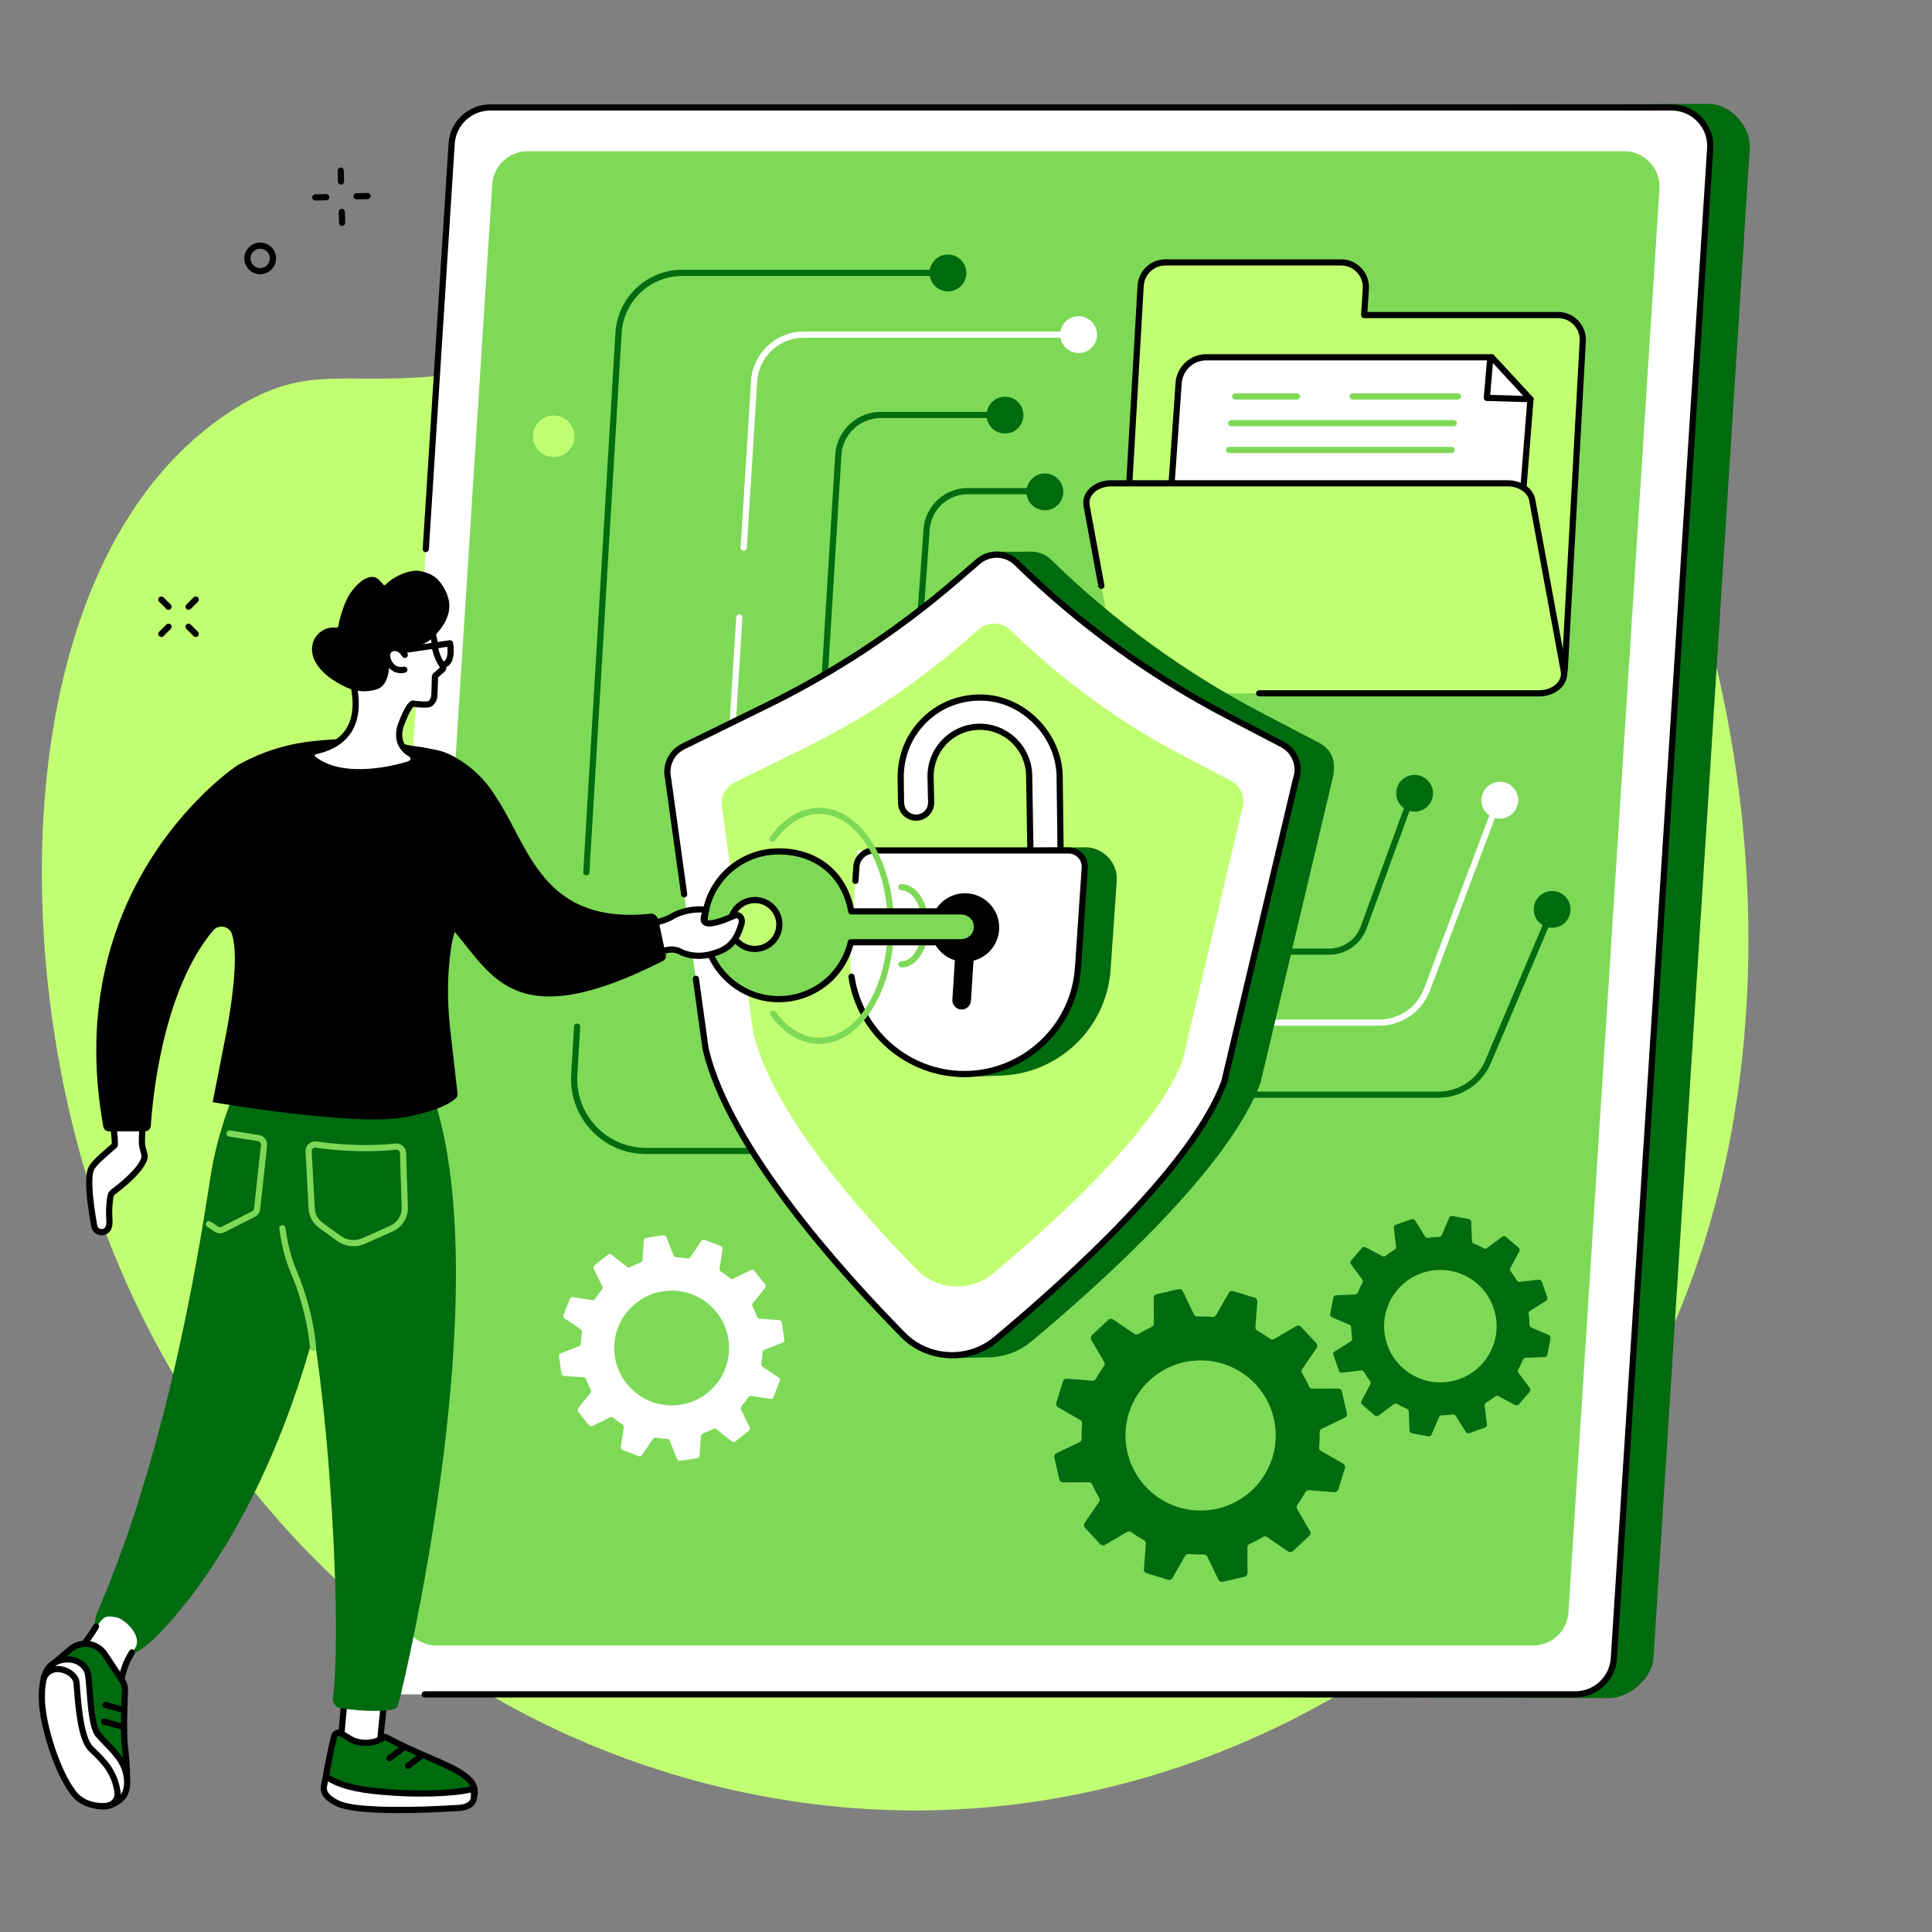 <svg xmlns="http://www.w3.org/2000/svg" xmlns:xlink="http://www.w3.org/1999/xlink" width="500" zoomAndPan="magnify" viewBox="0 0 375 375" height="500" preserveAspectRatio="xMidYMid meet" version="1.0"><rect x="0" y="0" width="375" height="375" fill="#808080" stroke="none"/><defs><clipPath id="867bb3c754"><path d="M 76 20.156 L 340 20.156 L 340 330 L 76 330 Z M 76 20.156 " clip-rule="nonzero"/></clipPath><clipPath id="8fe3be4a1c"><path d="M 68 20.156 L 332 20.156 L 332 329 L 68 329 Z M 68 20.156 " clip-rule="nonzero"/></clipPath><clipPath id="62520ac33d"><path d="M 81 20.156 L 333 20.156 L 333 330 L 81 330 Z M 81 20.156 " clip-rule="nonzero"/></clipPath></defs><path fill="#c1ff72" d="M 111.012 337.113 C 126.902 344.184 157.32 354.652 195.152 350.445 C 243.691 345.047 281.965 318.32 303.465 292.324 C 374.824 206.062 328.727 48.145 261.508 27.234 C 249.312 23.441 237.551 24.508 223.078 25.82 C 177.047 29.992 163.367 51.984 114.492 66.77 C 70.016 80.23 65.008 66.961 45.234 79.547 C 2.34 106.848 0.18 185.645 20.742 239.867 C 28.645 260.695 52.871 311.234 111.012 337.113 " fill-opacity="1" fillRule="nonzero"/><g clip-path="url(#867bb3c754)"><path fill="#016b0f" d="M 312.27 329.602 L 84.121 328.875 C 79.801 328.875 76.379 325.23 76.656 320.922 L 95.348 27.863 C 95.598 23.926 98.867 20.863 102.812 20.863 L 331.547 20.156 C 335.863 20.156 339.898 24.504 339.625 28.812 L 320.934 321.875 C 320.68 325.809 316.219 329.602 312.27 329.602 " fill-opacity="1" fillRule="nonzero"/></g><g clip-path="url(#8fe3be4a1c)"><path fill="#ffffff" d="M 305.785 328.875 L 76.438 328.875 C 72.121 328.875 68.699 325.23 68.973 320.922 L 87.664 27.863 C 87.918 23.926 91.184 20.863 95.129 20.863 L 324.48 20.863 C 328.797 20.863 332.215 24.508 331.941 28.816 L 313.25 321.875 C 313 325.809 309.73 328.875 305.785 328.875 " fill-opacity="1" fillRule="nonzero"/></g><g clip-path="url(#62520ac33d)"><path fill="#000000" d="M 305.785 329.477 L 82.441 329.477 C 82.109 329.477 81.84 329.207 81.84 328.875 C 81.84 328.543 82.109 328.273 82.441 328.273 L 305.785 328.273 C 309.406 328.273 312.422 325.445 312.652 321.836 L 331.344 28.777 C 331.469 26.859 330.809 25.035 329.496 23.633 C 328.18 22.234 326.398 21.461 324.477 21.461 L 95.129 21.461 C 91.512 21.461 88.496 24.293 88.266 27.898 L 83.242 106.613 C 83.223 106.945 82.934 107.195 82.605 107.176 C 82.277 107.152 82.023 106.871 82.047 106.539 L 87.066 27.824 C 87.336 23.582 90.879 20.262 95.129 20.262 L 324.477 20.262 C 326.734 20.262 328.828 21.168 330.371 22.812 C 331.914 24.457 332.688 26.602 332.543 28.852 L 313.852 321.914 C 313.582 326.152 310.039 329.477 305.785 329.477 " fill-opacity="1" fillRule="nonzero"/></g><path fill="#7ed957" d="M 297.582 319.395 L 84.73 319.395 C 80.766 319.395 77.625 316.051 77.879 312.098 L 95.543 35.773 C 95.773 32.164 98.773 29.352 102.395 29.352 L 315.246 29.352 C 319.211 29.352 322.352 32.695 322.098 36.648 L 304.434 312.973 C 304.203 316.582 301.203 319.395 297.582 319.395 " fill-opacity="1" fillRule="nonzero"/><path fill="#ffffff" d="M 144.352 106.902 C 144.34 106.902 144.328 106.898 144.312 106.898 C 143.984 106.879 143.73 106.594 143.754 106.262 L 145.777 73.945 C 146.117 68.566 150.605 64.352 156 64.352 L 209.359 64.352 C 209.691 64.352 209.957 64.621 209.957 64.949 C 209.957 65.281 209.691 65.551 209.359 65.551 L 156 65.551 C 151.238 65.551 147.273 69.273 146.977 74.023 L 144.949 106.336 C 144.93 106.656 144.664 106.902 144.352 106.902 " fill-opacity="1" fillRule="nonzero"/><path fill="#ffffff" d="M 142.047 143.699 C 142.031 143.699 142.02 143.699 142.008 143.699 C 141.676 143.68 141.426 143.395 141.445 143.062 L 142.902 119.82 C 142.922 119.492 143.211 119.242 143.539 119.262 C 143.871 119.281 144.121 119.566 144.102 119.898 L 142.645 143.137 C 142.625 143.457 142.359 143.699 142.047 143.699 " fill-opacity="1" fillRule="nonzero"/><path fill="#016b0f" d="M 148.953 223.996 L 125.41 223.996 C 121.352 223.996 117.586 222.371 114.805 219.422 C 112.023 216.473 110.625 212.617 110.867 208.57 L 111.422 199.234 C 111.441 198.902 111.73 198.652 112.059 198.672 C 112.387 198.691 112.641 198.973 112.621 199.305 L 112.062 208.641 C 111.844 212.355 113.125 215.891 115.68 218.598 C 118.23 221.309 121.688 222.797 125.41 222.797 L 148.953 222.797 C 149.285 222.797 149.555 223.066 149.555 223.398 C 149.555 223.73 149.285 223.996 148.953 223.996 " fill-opacity="1" fillRule="nonzero"/><path fill="#016b0f" d="M 113.809 169.926 C 113.797 169.926 113.785 169.922 113.773 169.922 C 113.441 169.902 113.188 169.617 113.211 169.289 L 119.453 64.602 C 119.863 57.734 125.574 52.355 132.457 52.355 L 183.758 52.355 C 184.09 52.355 184.359 52.625 184.359 52.953 C 184.359 53.285 184.09 53.555 183.758 53.555 L 132.457 53.555 C 126.207 53.555 121.023 58.438 120.652 64.672 L 114.406 169.359 C 114.387 169.68 114.125 169.926 113.809 169.926 " fill-opacity="1" fillRule="nonzero"/><path fill="#016b0f" d="M 177.789 131.996 C 177.773 131.996 177.758 131.992 177.746 131.992 C 177.414 131.969 177.164 131.68 177.188 131.352 L 179.262 102.68 C 179.586 98.223 183.336 94.734 187.805 94.734 L 202.156 94.734 C 202.492 94.734 202.758 95.004 202.758 95.336 C 202.758 95.664 202.492 95.934 202.156 95.934 L 187.805 95.934 C 183.961 95.934 180.734 98.938 180.461 102.766 L 178.387 131.438 C 178.363 131.754 178.102 131.996 177.789 131.996 " fill-opacity="1" fillRule="nonzero"/><path fill="#ffffff" d="M 267.742 199.086 L 244.562 199.086 C 244.23 199.086 243.961 198.816 243.961 198.484 C 243.961 198.156 244.23 197.887 244.562 197.887 L 267.742 197.887 C 271.574 197.887 275.059 195.477 276.406 191.895 L 289.664 156.727 C 289.777 156.414 290.129 156.254 290.438 156.375 C 290.746 156.488 290.906 156.836 290.785 157.145 L 277.531 192.316 C 276.004 196.367 272.07 199.086 267.742 199.086 " fill-opacity="1" fillRule="nonzero"/><path fill="#016b0f" d="M 159.758 137.086 C 159.75 137.086 159.738 137.086 159.723 137.086 C 159.391 137.066 159.141 136.781 159.16 136.449 L 162.117 88.266 C 162.406 83.598 166.293 79.941 170.969 79.941 L 194.957 79.941 C 195.289 79.941 195.559 80.211 195.559 80.543 C 195.559 80.871 195.289 81.141 194.957 81.141 L 170.969 81.141 C 166.926 81.141 163.562 84.301 163.316 88.336 L 160.355 136.523 C 160.34 136.84 160.074 137.086 159.758 137.086 " fill-opacity="1" fillRule="nonzero"/><path fill="#016b0f" d="M 257.996 185.312 L 249.762 185.312 C 249.43 185.312 249.164 185.043 249.164 184.715 C 249.164 184.383 249.43 184.113 249.762 184.113 L 257.996 184.113 C 260.719 184.113 263.172 182.395 264.105 179.84 L 272.625 156.547 C 272.738 156.234 273.082 156.074 273.395 156.188 C 273.703 156.301 273.863 156.645 273.75 156.957 L 265.234 180.254 C 264.129 183.277 261.223 185.312 257.996 185.312 " fill-opacity="1" fillRule="nonzero"/><path fill="#016b0f" d="M 279.168 213.078 L 240.961 213.078 C 240.633 213.078 240.363 212.809 240.363 212.48 C 240.363 212.148 240.633 211.879 240.961 211.879 L 279.168 211.879 C 283.156 211.879 286.742 209.504 288.297 205.832 L 299.656 179.008 C 299.785 178.703 300.137 178.559 300.441 178.691 C 300.746 178.816 300.891 179.168 300.762 179.477 L 289.402 206.301 C 287.656 210.418 283.641 213.078 279.168 213.078 " fill-opacity="1" fillRule="nonzero"/><path fill="#ffffff" d="M 294.688 155.32 C 294.688 157.293 293.086 158.891 291.113 158.891 C 289.141 158.891 287.543 157.293 287.543 155.32 C 287.543 153.348 289.141 151.75 291.113 151.75 C 293.086 151.75 294.688 153.348 294.688 155.32 " fill-opacity="1" fillRule="nonzero"/><path fill="#016b0f" d="M 278.152 153.973 C 278.152 155.945 276.551 157.543 274.578 157.543 C 272.602 157.543 271.004 155.945 271.004 153.973 C 271.004 152 272.602 150.402 274.578 150.402 C 276.551 150.402 278.152 152 278.152 153.973 " fill-opacity="1" fillRule="nonzero"/><path fill="#016b0f" d="M 304.844 176.508 C 304.844 178.48 303.246 180.082 301.273 180.082 C 299.301 180.082 297.699 178.48 297.699 176.508 C 297.699 174.539 299.301 172.941 301.273 172.941 C 303.246 172.941 304.844 174.539 304.844 176.508 " fill-opacity="1" fillRule="nonzero"/><path fill="#ffffff" d="M 212.934 64.949 C 212.934 66.922 211.332 68.52 209.359 68.52 C 207.387 68.52 205.785 66.922 205.785 64.949 C 205.785 62.977 207.387 61.379 209.359 61.379 C 211.332 61.379 212.934 62.977 212.934 64.949 " fill-opacity="1" fillRule="nonzero"/><path fill="#016b0f" d="M 198.645 80.566 C 198.645 82.543 197.047 84.141 195.07 84.141 C 193.098 84.141 191.496 82.543 191.496 80.566 C 191.496 78.598 193.098 76.996 195.07 76.996 C 197.047 76.996 198.645 78.598 198.645 80.566 " fill-opacity="1" fillRule="nonzero"/><path fill="#016b0f" d="M 206.383 95.469 C 206.383 97.441 204.781 99.039 202.809 99.039 C 200.836 99.039 199.234 97.441 199.234 95.469 C 199.234 93.496 200.836 91.898 202.809 91.898 C 204.781 91.898 206.383 93.496 206.383 95.469 " fill-opacity="1" fillRule="nonzero"/><path fill="#016b0f" d="M 187.57 52.98 C 187.57 54.953 185.969 56.555 183.996 56.555 C 182.023 56.555 180.422 54.953 180.422 52.98 C 180.422 51.008 182.023 49.41 183.996 49.41 C 185.969 49.41 187.57 51.008 187.57 52.98 " fill-opacity="1" fillRule="nonzero"/><path fill="#c1ff72" d="M 264.785 61.148 L 265.105 56.043 C 265.281 53.277 263.086 50.938 260.312 50.938 L 226.195 50.938 C 223.66 50.938 221.562 52.902 221.402 55.43 L 217.25 127.633 C 217.074 130.398 219.273 132.738 222.043 132.738 L 298.934 134.352 C 301.465 134.352 303.562 132.383 303.727 129.855 L 307.207 66.254 C 307.387 63.488 305.188 61.148 302.414 61.148 L 264.785 61.148 " fill-opacity="1" fillRule="nonzero"/><path fill="#000000" d="M 226.195 51.535 C 223.984 51.535 222.141 53.266 222 55.469 L 217.852 127.668 C 217.777 128.84 218.176 129.957 218.98 130.812 C 219.781 131.668 220.871 132.141 222.043 132.141 L 298.945 133.754 C 301.145 133.754 302.988 132.023 303.129 129.816 L 306.609 66.223 C 306.684 65.043 306.285 63.93 305.48 63.074 C 304.676 62.219 303.586 61.746 302.414 61.746 L 264.785 61.746 C 264.617 61.746 264.461 61.68 264.344 61.559 C 264.23 61.438 264.172 61.273 264.184 61.109 L 264.508 56.004 C 264.582 54.836 264.18 53.719 263.379 52.863 C 262.574 52.008 261.488 51.535 260.312 51.535 Z M 298.934 134.953 L 222.035 133.34 C 220.535 133.34 219.137 132.734 218.102 131.633 C 217.07 130.531 216.555 129.098 216.652 127.594 L 220.801 55.395 C 220.984 52.559 223.352 50.336 226.195 50.336 L 260.312 50.336 C 261.82 50.336 263.219 50.941 264.254 52.043 C 265.285 53.141 265.801 54.578 265.703 56.082 L 265.422 60.547 L 302.414 60.547 C 303.922 60.547 305.32 61.152 306.355 62.254 C 307.387 63.352 307.902 64.785 307.809 66.289 L 304.324 129.891 C 304.145 132.73 301.777 134.953 298.934 134.953 " fill-opacity="1" fillRule="nonzero"/><path fill="#ffffff" d="M 292.922 129.719 L 297.066 77.477 L 289.562 69.348 L 234.133 69.348 C 231.309 69.348 228.969 71.527 228.773 74.34 L 224.891 129.719 L 292.922 129.719 " fill-opacity="1" fillRule="nonzero"/><path fill="#000000" d="M 225.535 129.121 L 292.363 129.121 L 296.445 77.691 L 289.301 69.949 L 234.133 69.949 C 231.633 69.949 229.547 71.895 229.371 74.383 Z M 293.477 130.32 L 224.246 130.32 L 228.176 74.301 C 228.391 71.188 231.008 68.75 234.133 68.75 L 289.828 68.75 L 297.684 77.266 L 293.477 130.32 " fill-opacity="1" fillRule="nonzero"/><path fill="#000000" d="M 297.062 78.078 C 297.059 78.078 297.051 78.078 297.047 78.078 L 288.578 77.824 C 288.41 77.82 288.258 77.746 288.148 77.625 C 288.035 77.5 287.98 77.336 287.996 77.176 L 288.629 69.848 C 288.656 69.516 288.949 69.273 289.281 69.301 C 289.609 69.328 289.852 69.617 289.824 69.949 L 289.246 76.645 L 297.082 76.879 C 297.41 76.891 297.676 77.164 297.664 77.496 C 297.656 77.82 297.387 78.078 297.062 78.078 " fill-opacity="1" fillRule="nonzero"/><path fill="#7ed957" d="M 281.766 87.938 L 238.562 87.938 C 238.23 87.938 237.961 87.672 237.961 87.34 C 237.961 87.008 238.23 86.738 238.562 86.738 L 281.766 86.738 C 282.094 86.738 282.363 87.008 282.363 87.34 C 282.363 87.672 282.094 87.938 281.766 87.938 " fill-opacity="1" fillRule="nonzero"/><path fill="#7ed957" d="M 282.164 82.738 L 238.965 82.738 C 238.629 82.738 238.363 82.473 238.363 82.141 C 238.363 81.809 238.629 81.543 238.965 81.543 L 282.164 81.543 C 282.5 81.543 282.766 81.809 282.766 82.141 C 282.766 82.473 282.5 82.738 282.164 82.738 " fill-opacity="1" fillRule="nonzero"/><path fill="#7ed957" d="M 282.965 77.547 L 262.562 77.547 C 262.23 77.547 261.961 77.277 261.961 76.945 C 261.961 76.613 262.23 76.348 262.562 76.348 L 282.965 76.348 C 283.297 76.348 283.562 76.613 283.562 76.945 C 283.562 77.277 283.297 77.547 282.965 77.547 " fill-opacity="1" fillRule="nonzero"/><path fill="#7ed957" d="M 251.762 77.547 L 239.762 77.547 C 239.43 77.547 239.16 77.277 239.16 76.945 C 239.16 76.613 239.43 76.348 239.762 76.348 L 251.762 76.348 C 252.094 76.348 252.363 76.613 252.363 76.945 C 252.363 77.277 252.094 77.547 251.762 77.547 " fill-opacity="1" fillRule="nonzero"/><path fill="#c1ff72" d="M 298.773 134.574 L 221.785 134.574 C 219.395 134.574 217.371 133.195 217.027 131.328 L 210.91 98.145 C 210.484 95.859 212.734 93.812 215.664 93.812 L 292.652 93.812 C 295.039 93.812 297.062 95.191 297.406 97.055 L 303.527 130.238 C 303.949 132.527 301.703 134.574 298.773 134.574 " fill-opacity="1" fillRule="nonzero"/><path fill="#000000" d="M 298.773 135.172 L 244.41 135.172 C 244.078 135.172 243.812 134.906 243.812 134.574 C 243.812 134.242 244.078 133.977 244.41 133.977 L 298.773 133.977 C 300.223 133.977 301.551 133.418 302.328 132.477 C 302.703 132.031 303.113 131.297 302.938 130.348 L 296.816 97.164 C 296.527 95.594 294.738 94.41 292.652 94.41 L 215.664 94.41 C 214.215 94.41 212.883 94.973 212.105 95.906 C 211.734 96.355 211.324 97.09 211.5 98.035 L 214.367 113.598 C 214.43 113.922 214.215 114.234 213.887 114.297 C 213.562 114.355 213.246 114.141 213.188 113.816 L 210.316 98.254 C 210.117 97.16 210.422 96.051 211.184 95.141 C 212.188 93.934 213.859 93.211 215.664 93.211 L 292.652 93.211 C 295.352 93.211 297.598 94.785 297.996 96.945 L 304.117 130.133 C 304.32 131.227 304.012 132.332 303.254 133.246 C 302.246 134.453 300.574 135.172 298.773 135.172 " fill-opacity="1" fillRule="nonzero"/><path fill="#016b0f" d="M 234.277 293.141 C 226.258 293.828 219.199 287.879 218.512 279.859 C 217.828 271.844 223.777 264.785 231.805 264.102 C 239.828 263.418 246.887 269.367 247.566 277.383 C 248.254 285.402 242.305 292.457 234.277 293.141 Z M 260.461 270.09 C 260.387 269.754 260.086 269.52 259.742 269.52 L 254.762 269.539 C 254.473 269.539 254.211 269.367 254.094 269.102 C 253.691 268.211 253.238 267.352 252.738 266.531 C 252.586 266.285 252.59 265.977 252.754 265.738 L 255.562 261.629 C 255.754 261.348 255.727 260.965 255.492 260.715 L 252.523 257.523 C 252.289 257.27 251.914 257.215 251.613 257.387 L 247.309 259.895 C 247.059 260.043 246.75 260.023 246.516 259.852 C 245.727 259.289 244.906 258.773 244.055 258.312 C 243.801 258.176 243.648 257.902 243.672 257.613 L 244.051 252.645 C 244.074 252.301 243.859 251.984 243.531 251.887 L 239.367 250.605 C 239.035 250.504 238.684 250.645 238.512 250.945 L 236.039 255.262 C 235.895 255.512 235.617 255.652 235.328 255.621 C 234.375 255.527 233.406 255.496 232.43 255.523 C 232.141 255.531 231.867 255.375 231.742 255.113 L 229.586 250.621 C 229.441 250.312 229.098 250.148 228.762 250.223 L 224.516 251.199 C 224.176 251.273 223.941 251.574 223.941 251.918 L 223.961 256.898 C 223.961 257.188 223.789 257.449 223.523 257.566 C 222.633 257.969 221.773 258.422 220.957 258.922 C 220.707 259.074 220.398 259.07 220.16 258.906 L 216.055 256.102 C 215.77 255.906 215.387 255.934 215.137 256.168 L 211.945 259.137 C 211.695 259.371 211.637 259.75 211.809 260.047 L 214.32 264.355 C 214.465 264.605 214.445 264.914 214.277 265.148 C 213.711 265.934 213.195 266.754 212.734 267.605 C 212.598 267.859 212.328 268.012 212.035 267.992 L 207.066 267.613 C 206.727 267.586 206.41 267.801 206.312 268.133 L 205.031 272.297 C 204.926 272.625 205.066 272.98 205.367 273.152 L 209.684 275.621 C 209.934 275.77 210.074 276.047 210.047 276.332 C 209.949 277.289 209.918 278.262 209.945 279.238 C 209.953 279.527 209.797 279.797 209.531 279.922 L 205.043 282.074 C 204.734 282.227 204.57 282.57 204.645 282.902 L 205.621 287.152 C 205.699 287.488 205.996 287.727 206.34 287.723 L 211.32 287.707 C 211.609 287.703 211.871 287.879 211.988 288.145 C 212.391 289.035 212.844 289.891 213.344 290.715 C 213.496 290.961 213.492 291.27 213.332 291.508 L 210.52 295.613 C 210.328 295.898 210.355 296.281 210.59 296.531 L 213.559 299.723 C 213.793 299.973 214.168 300.031 214.465 299.859 L 218.77 297.352 C 219.023 297.203 219.332 297.223 219.57 297.391 C 220.355 297.957 221.176 298.473 222.027 298.934 C 222.281 299.07 222.434 299.34 222.414 299.633 L 222.031 304.598 C 222.008 304.941 222.223 305.258 222.551 305.359 L 226.715 306.637 C 227.047 306.738 227.398 306.598 227.57 306.301 L 230.043 301.984 C 230.184 301.73 230.461 301.594 230.75 301.621 C 231.707 301.715 232.676 301.746 233.656 301.723 C 233.945 301.715 234.215 301.871 234.34 302.133 L 236.492 306.625 C 236.641 306.934 236.988 307.098 237.32 307.023 L 241.57 306.047 C 241.906 305.969 242.141 305.672 242.141 305.328 L 242.121 300.348 C 242.121 300.055 242.293 299.797 242.559 299.676 C 243.449 299.277 244.309 298.824 245.125 298.324 C 245.375 298.172 245.684 298.172 245.926 298.336 L 250.027 301.145 C 250.312 301.34 250.691 301.309 250.945 301.074 L 254.137 298.105 C 254.391 297.871 254.445 297.496 254.27 297.199 L 251.766 292.891 C 251.617 292.641 251.641 292.332 251.809 292.098 C 252.371 291.309 252.887 290.488 253.348 289.637 C 253.484 289.383 253.758 289.23 254.047 289.25 L 259.012 289.629 C 259.355 289.656 259.672 289.441 259.773 289.113 L 261.055 284.945 C 261.152 284.617 261.012 284.262 260.715 284.09 L 256.398 281.621 C 256.148 281.477 256.008 281.199 256.035 280.91 C 256.129 279.953 256.164 278.984 256.137 278.008 C 256.129 277.715 256.285 277.449 256.547 277.324 L 261.039 275.168 C 261.348 275.02 261.516 274.676 261.438 274.34 L 260.461 270.09 " fill-opacity="1" fillRule="nonzero"/><path fill="#016b0f" d="M 281.727 268.105 C 275.812 269.293 270.059 265.465 268.867 259.555 C 267.684 253.645 271.512 247.895 277.426 246.707 C 283.336 245.52 289.094 249.348 290.277 255.258 C 291.469 261.164 287.641 266.918 281.727 268.105 Z M 299.258 248.742 C 299.168 248.5 298.93 248.348 298.672 248.379 L 294.969 248.812 C 294.75 248.84 294.543 248.73 294.434 248.543 C 294.062 247.914 293.652 247.312 293.207 246.746 C 293.074 246.574 293.051 246.344 293.152 246.152 L 294.895 242.859 C 295.016 242.633 294.961 242.352 294.766 242.184 L 292.285 240.059 C 292.094 239.891 291.805 239.883 291.598 240.035 L 288.605 242.266 C 288.434 242.395 288.199 242.41 288.012 242.301 C 287.379 241.949 286.727 241.637 286.051 241.363 C 285.852 241.281 285.715 241.094 285.707 240.875 L 285.566 237.148 C 285.559 236.891 285.371 236.672 285.121 236.625 L 281.91 236.027 C 281.656 235.98 281.406 236.113 281.305 236.352 L 279.832 239.77 C 279.742 239.969 279.551 240.098 279.332 240.098 C 278.613 240.109 277.891 240.168 277.164 240.27 C 276.949 240.301 276.734 240.207 276.617 240.023 L 274.637 236.863 C 274.5 236.645 274.23 236.551 273.988 236.637 L 270.91 237.723 C 270.668 237.809 270.516 238.051 270.547 238.305 L 270.98 242.008 C 271.004 242.227 270.898 242.434 270.711 242.543 C 270.082 242.918 269.484 243.328 268.914 243.77 C 268.746 243.902 268.516 243.926 268.32 243.828 L 265.031 242.082 C 264.801 241.965 264.52 242.016 264.352 242.211 L 262.23 244.691 C 262.062 244.887 262.051 245.172 262.207 245.379 L 264.438 248.371 C 264.566 248.547 264.578 248.777 264.473 248.965 C 264.121 249.602 263.805 250.254 263.531 250.93 C 263.453 251.129 263.266 251.266 263.047 251.273 L 259.32 251.41 C 259.062 251.418 258.848 251.605 258.797 251.859 L 258.195 255.07 C 258.152 255.32 258.285 255.574 258.52 255.676 L 261.941 257.152 C 262.141 257.234 262.27 257.43 262.27 257.648 C 262.285 258.367 262.34 259.094 262.441 259.816 C 262.473 260.031 262.379 260.246 262.195 260.359 L 259.035 262.344 C 258.816 262.48 258.723 262.75 258.809 262.992 L 259.895 266.07 C 259.98 266.316 260.223 266.465 260.477 266.438 L 264.18 266 C 264.395 265.977 264.605 266.082 264.719 266.27 C 265.09 266.898 265.5 267.5 265.941 268.066 C 266.078 268.238 266.102 268.469 266 268.66 L 264.254 271.953 C 264.137 272.18 264.188 272.461 264.387 272.629 L 266.863 274.754 C 267.059 274.922 267.344 274.93 267.551 274.777 L 270.543 272.547 C 270.719 272.418 270.953 272.406 271.137 272.512 C 271.77 272.863 272.426 273.176 273.098 273.449 C 273.301 273.531 273.438 273.719 273.441 273.938 L 273.582 277.664 C 273.594 277.922 273.781 278.137 274.031 278.188 L 277.238 278.789 C 277.492 278.836 277.746 278.699 277.848 278.465 L 279.32 275.043 C 279.406 274.844 279.602 274.715 279.816 274.715 C 280.539 274.703 281.262 274.645 281.988 274.543 C 282.203 274.512 282.414 274.605 282.527 274.789 L 284.516 277.949 C 284.648 278.168 284.922 278.262 285.164 278.176 L 288.242 277.09 C 288.484 277.004 288.637 276.762 288.605 276.508 L 288.172 272.805 C 288.145 272.586 288.254 272.379 288.438 272.266 C 289.07 271.895 289.668 271.484 290.234 271.043 C 290.406 270.906 290.637 270.883 290.828 270.984 L 294.121 272.727 C 294.352 272.848 294.629 272.797 294.797 272.598 L 296.922 270.121 C 297.086 269.926 297.098 269.641 296.945 269.434 L 294.715 266.441 C 294.586 266.27 294.574 266.035 294.676 265.844 C 295.031 265.215 295.344 264.559 295.617 263.887 C 295.699 263.684 295.887 263.551 296.102 263.539 L 299.832 263.402 C 300.09 263.395 300.305 263.207 300.352 262.953 L 300.953 259.746 C 301 259.492 300.867 259.238 300.629 259.137 L 297.207 257.664 C 297.008 257.578 296.883 257.383 296.879 257.168 C 296.867 256.445 296.809 255.723 296.707 254.996 C 296.676 254.781 296.773 254.566 296.953 254.453 L 300.117 252.469 C 300.332 252.332 300.426 252.062 300.34 251.82 L 299.258 248.742 " fill-opacity="1" fillRule="nonzero"/><path fill="#ffffff" d="M 130.484 272.785 C 124.332 272.848 119.293 267.914 119.23 261.766 C 119.164 255.617 124.102 250.582 130.254 250.516 C 136.406 250.453 141.445 255.387 141.508 261.535 C 141.574 267.684 136.637 272.719 130.484 272.785 Z M 151.75 256.715 C 151.711 256.453 151.496 256.254 151.234 256.238 L 147.438 255.969 C 147.219 255.953 147.027 255.805 146.953 255.598 C 146.699 254.895 146.402 254.215 146.066 253.562 C 145.965 253.367 145.984 253.129 146.125 252.957 L 148.5 249.988 C 148.664 249.781 148.664 249.488 148.5 249.285 L 146.418 246.684 C 146.254 246.48 145.969 246.414 145.734 246.531 L 142.312 248.195 C 142.113 248.293 141.875 248.258 141.707 248.117 C 141.141 247.645 140.543 247.203 139.922 246.805 C 139.734 246.684 139.633 246.469 139.668 246.25 L 140.238 242.484 C 140.281 242.227 140.133 241.973 139.891 241.879 L 136.789 240.664 C 136.543 240.57 136.266 240.656 136.117 240.875 L 133.988 244.02 C 133.863 244.203 133.645 244.297 133.426 244.258 C 132.703 244.129 131.969 244.051 131.223 244.016 C 131 244.004 130.805 243.867 130.723 243.664 L 129.336 240.117 C 129.242 239.875 128.988 239.727 128.73 239.766 L 125.438 240.27 C 125.176 240.309 124.98 240.523 124.961 240.785 L 124.691 244.582 C 124.676 244.805 124.527 244.988 124.32 245.066 C 123.617 245.32 122.938 245.617 122.285 245.953 C 122.09 246.055 121.852 246.035 121.68 245.895 L 118.711 243.52 C 118.504 243.359 118.215 243.359 118.008 243.52 L 115.406 245.602 C 115.203 245.766 115.137 246.051 115.254 246.285 L 116.918 249.711 C 117.016 249.91 116.984 250.145 116.84 250.316 C 116.367 250.883 115.926 251.477 115.527 252.102 C 115.406 252.285 115.191 252.387 114.973 252.355 L 111.207 251.781 C 110.949 251.742 110.695 251.887 110.602 252.133 L 109.387 255.234 C 109.293 255.48 109.379 255.758 109.598 255.906 L 112.742 258.035 C 112.926 258.156 113.016 258.379 112.98 258.594 C 112.852 259.32 112.773 260.059 112.738 260.801 C 112.727 261.023 112.59 261.219 112.383 261.301 L 108.84 262.688 C 108.598 262.781 108.449 263.035 108.488 263.297 L 108.988 266.59 C 109.031 266.848 109.242 267.047 109.508 267.066 L 113.301 267.332 C 113.523 267.352 113.711 267.496 113.785 267.703 C 114.039 268.406 114.336 269.086 114.672 269.742 C 114.773 269.938 114.754 270.172 114.613 270.344 L 112.242 273.316 C 112.078 273.52 112.078 273.809 112.242 274.016 L 114.32 276.617 C 114.484 276.824 114.77 276.887 115.008 276.773 L 118.43 275.105 C 118.629 275.012 118.863 275.043 119.035 275.184 C 119.602 275.66 120.195 276.098 120.82 276.5 C 121.004 276.617 121.105 276.832 121.074 277.051 L 120.5 280.816 C 120.461 281.078 120.605 281.328 120.852 281.426 L 123.953 282.637 C 124.199 282.73 124.477 282.645 124.621 282.426 L 126.75 279.277 C 126.875 279.094 127.094 279.008 127.312 279.047 C 128.035 279.172 128.773 279.25 129.52 279.285 C 129.742 279.293 129.938 279.434 130.016 279.641 L 131.402 283.184 C 131.5 283.43 131.75 283.574 132.012 283.531 L 135.305 283.031 C 135.562 282.992 135.762 282.777 135.777 282.52 L 136.051 278.719 C 136.066 278.5 136.211 278.312 136.422 278.238 C 137.121 277.98 137.801 277.684 138.457 277.352 C 138.652 277.25 138.887 277.27 139.062 277.406 L 142.027 279.777 C 142.234 279.945 142.527 279.945 142.73 279.777 L 145.332 277.699 C 145.539 277.535 145.602 277.25 145.488 277.016 L 143.82 273.59 C 143.723 273.391 143.758 273.156 143.898 272.988 C 144.375 272.418 144.812 271.824 145.215 271.203 C 145.332 271.016 145.547 270.914 145.77 270.949 L 149.531 271.52 C 149.789 271.559 150.043 271.414 150.141 271.168 L 151.352 268.066 C 151.449 267.82 151.363 267.543 151.145 267.395 L 147.996 265.266 C 147.812 265.141 147.723 264.922 147.762 264.707 C 147.887 263.98 147.969 263.242 148.004 262.496 C 148.012 262.277 148.148 262.082 148.355 262 L 151.902 260.613 C 152.145 260.52 152.289 260.266 152.25 260.008 L 151.75 256.715 " fill-opacity="1" fillRule="nonzero"/><path fill="#016b0f" d="M 138.84 144.559 L 155.23 136.516 C 168.566 129.973 181.012 121.754 192.262 112.055 L 193.066 107.074 C 193.066 107.074 198.625 107.137 199.812 107.07 C 201.332 106.98 202.875 107.512 204.039 108.652 C 216.25 120.594 230.148 130.676 245.297 138.574 L 256.016 144.164 C 258.504 145.465 259.422 147.75 258.672 151.043 L 244.664 210.172 C 238.57 226.715 214.016 248.848 200.199 260.371 C 197.684 262.469 194.613 263.492 191.555 263.473 C 190.195 263.465 184.582 263.641 184.582 263.641 C 184.582 263.641 183.391 261.277 181.82 259.68 C 169.398 247.07 147.613 222.793 143.191 203.676 L 135.859 150.824 C 135.277 148.297 136.512 145.699 138.84 144.559 " fill-opacity="1" fillRule="nonzero"/><path fill="#ffffff" d="M 132.633 144.871 L 148.898 136.895 C 162.129 130.402 174.477 122.246 185.641 112.625 L 189.832 109.012 C 192.012 107.133 195.27 107.234 197.324 109.246 C 209.438 121.098 223.234 131.102 238.262 138.938 L 248.895 144.48 C 251.367 145.77 252.496 148.691 251.531 151.309 L 237.637 209.977 C 231.586 226.391 206.965 248.559 193.254 259.992 C 187.941 264.422 180.129 264.023 175.277 259.102 C 162.957 246.586 141.336 222.5 136.949 203.531 L 129.676 151.09 C 129.098 148.582 130.32 146.008 132.633 144.871 " fill-opacity="1" fillRule="nonzero"/><path fill="#c1ff72" d="M 142.625 151.84 L 156.09 145.234 C 167.047 139.863 177.27 133.109 186.512 125.141 L 189.98 122.148 C 191.785 120.594 194.484 120.676 196.188 122.344 C 206.215 132.152 217.637 140.438 230.082 146.926 L 238.883 151.52 C 240.93 152.582 241.863 155.004 241.066 157.168 L 229.562 205.746 C 224.555 219.332 204.168 237.691 192.812 247.156 C 188.418 250.82 181.945 250.496 177.93 246.414 C 167.73 236.059 149.828 216.113 146.199 200.406 L 140.176 156.988 C 139.695 154.91 140.711 152.781 142.625 151.84 " fill-opacity="1" fillRule="nonzero"/><path fill="#000000" d="M 184.77 263.641 C 181.152 263.645 177.539 262.254 174.848 259.52 C 162.371 246.848 140.773 222.738 136.367 203.668 C 136.363 203.648 136.359 203.633 136.359 203.613 L 134.477 190.059 C 134.43 189.73 134.66 189.426 134.988 189.383 C 135.316 189.336 135.621 189.566 135.664 189.895 L 137.539 203.422 C 141.898 222.203 163.32 246.102 175.707 258.68 C 180.301 263.348 187.84 263.723 192.867 259.535 C 206.801 247.914 231.066 226.012 237.059 209.805 L 250.949 151.168 C 250.953 151.148 250.957 151.121 250.969 151.102 C 251.824 148.777 250.812 146.164 248.617 145.016 L 237.984 139.473 C 222.895 131.602 209.07 121.578 196.906 109.676 C 195.055 107.867 192.18 107.777 190.223 109.469 L 186.031 113.078 C 174.84 122.73 162.434 130.926 149.16 137.434 L 132.898 145.414 C 130.824 146.43 129.742 148.707 130.262 150.957 C 130.266 150.973 130.27 150.992 130.27 151.008 L 133.391 173.512 C 133.438 173.84 133.207 174.145 132.879 174.188 C 132.555 174.23 132.25 174.004 132.203 173.68 L 129.086 151.199 C 128.457 148.414 129.801 145.594 132.371 144.336 L 148.633 136.359 C 161.812 129.891 174.133 121.758 185.246 112.172 L 189.438 108.559 C 191.875 106.461 195.445 106.57 197.742 108.82 C 209.828 120.637 223.555 130.594 238.539 138.406 L 249.172 143.953 C 251.891 145.371 253.148 148.602 252.109 151.48 L 238.219 210.113 C 238.211 210.137 238.207 210.16 238.199 210.184 C 232.125 226.66 207.672 248.75 193.633 260.453 C 191.074 262.59 187.918 263.641 184.77 263.641 " fill-opacity="1" fillRule="nonzero"/><path fill="#ffffff" d="M 200.008 166.008 L 199.762 150.445 C 199.645 145.422 195.656 141.305 190.633 141.074 C 185.09 140.816 180.496 145.348 180.621 150.887 L 180.734 155.715 C 180.77 157.398 179.379 158.766 177.695 158.699 C 176.148 158.637 174.918 157.375 174.895 155.824 L 174.828 151.242 C 174.621 142.34 181.75 135.031 190.941 135.406 L 190.941 135.414 C 198.535 135.723 205.484 142.402 205.676 150.531 L 205.871 166.246 L 200.008 166.008 " fill-opacity="1" fillRule="nonzero"/><path fill="#000000" d="M 200.602 165.434 L 205.266 165.621 L 205.074 150.539 C 204.898 142.973 198.414 136.316 190.918 136.012 C 190.887 136.012 190.852 136.008 190.824 136.004 C 186.645 135.855 182.758 137.344 179.855 140.199 C 176.902 143.102 175.328 147.016 175.43 151.227 L 175.492 155.816 C 175.512 157.047 176.488 158.051 177.719 158.102 C 178.371 158.129 178.977 157.891 179.441 157.438 C 179.902 156.984 180.148 156.375 180.133 155.73 L 180.023 150.902 C 179.957 148.082 181.078 145.336 183.102 143.363 C 185.141 141.371 187.832 140.348 190.66 140.473 C 195.977 140.719 200.238 145.094 200.359 150.434 Z M 205.871 166.844 C 205.863 166.844 205.855 166.844 205.848 166.844 L 199.984 166.605 C 199.664 166.594 199.414 166.336 199.41 166.016 L 199.16 150.457 C 199.055 145.75 195.297 141.887 190.605 141.672 C 188.109 141.562 185.738 142.461 183.938 144.219 C 182.156 145.961 181.164 148.387 181.223 150.875 L 181.332 155.703 C 181.355 156.684 180.98 157.602 180.281 158.293 C 179.59 158.969 178.637 159.34 177.672 159.297 C 175.805 159.223 174.32 157.699 174.293 155.832 L 174.227 151.25 C 174.121 146.711 175.82 142.48 179.012 139.344 C 182.18 136.234 186.43 134.621 190.969 134.805 C 191 134.809 191.031 134.812 191.066 134.82 C 199.129 135.203 206.086 142.367 206.273 150.52 L 206.473 166.238 C 206.473 166.402 206.41 166.562 206.293 166.676 C 206.18 166.785 206.027 166.844 205.871 166.844 " fill-opacity="1" fillRule="nonzero"/><path fill="#016b0f" d="M 193.5 208.789 L 186.934 209.051 C 177.84 208.82 169.797 197.961 170.664 185.191 L 172.043 164.77 L 210.695 164.457 C 214.125 164.445 217 167.5 216.762 170.922 L 215.57 188.172 C 214.785 199.777 205.137 208.789 193.5 208.789 " fill-opacity="1" fillRule="nonzero"/><path fill="#ffffff" d="M 187.168 208.469 C 174.363 208.469 164.234 197.641 165.098 184.871 L 166.438 165.07 L 207.305 165.07 C 209.184 165.07 210.672 166.66 210.543 168.535 L 209.238 187.852 C 208.453 199.457 198.805 208.469 187.168 208.469 " fill-opacity="1" fillRule="nonzero"/><path fill="#000000" d="M 187.168 209.07 C 175.961 209.07 166.293 200.727 164.684 189.66 C 164.637 189.332 164.863 189.027 165.191 188.98 C 165.52 188.934 165.824 189.16 165.871 189.488 C 167.398 199.969 176.555 207.871 187.168 207.871 C 198.445 207.871 207.879 199.059 208.641 187.812 L 209.953 168.395 C 210 167.68 209.758 167 209.27 166.48 C 208.781 165.957 208.121 165.672 207.406 165.672 L 169.637 165.672 C 168.156 165.672 166.918 166.828 166.82 168.305 L 166.637 171.008 C 166.613 171.34 166.324 171.594 165.996 171.566 C 165.668 171.543 165.418 171.258 165.438 170.926 L 165.621 168.223 C 165.766 166.117 167.527 164.473 169.637 164.473 L 207.406 164.473 C 208.441 164.473 209.441 164.906 210.148 165.66 C 210.855 166.418 211.219 167.441 211.148 168.477 L 209.836 187.895 C 209.035 199.77 199.078 209.07 187.168 209.07 " fill-opacity="1" fillRule="nonzero"/><path fill="#000000" d="M 186.66 195.945 C 185.617 195.945 184.789 195.062 184.855 194.023 L 185.836 178.633 C 185.898 177.68 186.688 176.941 187.641 176.941 C 188.684 176.941 189.512 177.82 189.445 178.863 L 188.465 194.254 C 188.402 195.203 187.613 195.945 186.66 195.945 " fill-opacity="1" fillRule="nonzero"/><path fill="#000000" d="M 193.945 180.031 C 193.945 183.703 190.969 186.68 187.293 186.68 C 183.617 186.68 180.641 183.703 180.641 180.031 C 180.641 176.359 183.617 173.383 187.293 173.383 C 190.969 173.383 193.945 176.359 193.945 180.031 " fill-opacity="1" fillRule="nonzero"/><path fill="#7ed957" d="M 159.031 202.617 C 155.559 202.617 152.211 200.664 149.598 197.125 C 149.398 196.855 149.457 196.48 149.723 196.285 C 149.988 196.09 150.367 196.145 150.562 196.41 C 152.945 199.641 155.953 201.418 159.031 201.418 C 166.359 201.418 172.32 191.676 172.32 179.699 C 172.32 167.727 166.359 157.984 159.031 157.984 C 155.895 157.984 152.844 159.82 150.438 163.16 C 150.246 163.426 149.871 163.488 149.602 163.293 C 149.332 163.102 149.273 162.727 149.465 162.457 C 152.102 158.801 155.496 156.785 159.031 156.785 C 167.02 156.785 173.523 167.066 173.523 179.699 C 173.523 192.336 167.02 202.617 159.031 202.617 " fill-opacity="1" fillRule="nonzero"/><path fill="#7ed957" d="M 174.961 187.793 C 174.629 187.793 174.363 187.523 174.363 187.191 C 174.363 186.859 174.629 186.594 174.961 186.594 C 177.164 186.594 179.023 183.438 179.023 179.699 C 179.023 175.965 177.164 172.809 174.961 172.809 C 174.629 172.809 174.363 172.543 174.363 172.211 C 174.363 171.879 174.629 171.609 174.961 171.609 C 177.914 171.609 180.227 175.164 180.227 179.699 C 180.227 184.238 177.914 187.793 174.961 187.793 " fill-opacity="1" fillRule="nonzero"/><path fill="#7ed957" d="M 146.52 184.188 C 143.898 184.188 141.773 182.062 141.773 179.441 C 141.773 176.824 143.898 174.699 146.52 174.699 C 149.145 174.699 151.27 176.824 151.27 179.441 C 151.27 182.062 149.145 184.188 146.52 184.188 Z M 186.457 176.898 L 165.238 176.898 C 163.871 169.301 158.078 165.254 151.141 165.254 C 143.188 165.254 136.734 171.598 136.734 179.547 C 136.734 187.496 143.188 193.93 151.141 193.93 C 157.934 193.93 163.625 189.293 165.145 182.895 L 186.457 182.895 C 188.207 182.895 189.625 181.645 189.625 179.895 C 189.625 178.148 188.207 176.898 186.457 176.898 " fill-opacity="1" fillRule="nonzero"/><path fill="#000000" d="M 146.52 175.297 C 144.234 175.297 142.375 177.156 142.375 179.441 C 142.375 181.73 144.234 183.59 146.52 183.59 C 148.809 183.59 150.672 181.73 150.672 179.441 C 150.672 177.156 148.809 175.297 146.52 175.297 Z M 146.52 184.789 C 143.57 184.789 141.172 182.391 141.172 179.441 C 141.172 176.496 143.57 174.098 146.52 174.098 C 149.469 174.098 151.871 176.496 151.871 179.441 C 151.871 182.391 149.469 184.789 146.52 184.789 Z M 151.141 165.855 C 143.527 165.855 137.336 171.996 137.336 179.547 C 137.336 187.148 143.527 193.332 151.141 193.332 C 157.562 193.332 163.082 188.98 164.559 182.754 C 164.621 182.484 164.863 182.293 165.145 182.293 L 186.457 182.293 C 187.922 182.293 189.027 181.262 189.027 179.895 C 189.027 178.527 187.922 177.496 186.457 177.496 L 165.238 177.496 C 164.949 177.496 164.699 177.289 164.645 177.004 C 163.41 170.125 158.234 165.855 151.141 165.855 Z M 151.141 194.531 C 142.867 194.531 136.137 187.809 136.137 179.547 C 136.137 171.336 142.867 164.656 151.141 164.656 C 158.684 164.656 164.23 169.102 165.734 176.297 L 186.457 176.297 C 188.57 176.297 190.227 177.879 190.227 179.895 C 190.227 181.914 188.57 183.492 186.457 183.492 L 165.609 183.492 C 163.844 190.016 157.961 194.531 151.141 194.531 " fill-opacity="1" fillRule="nonzero"/><path fill="#ffffff" d="M 67.129 327.297 L 65.898 340.352 C 65.855 340.719 66.102 341.055 66.43 341.074 L 72.914 341.477 C 73.195 341.496 73.434 341.27 73.473 340.953 L 74.68 329.09 L 67.129 327.297 " fill-opacity="1" fillRule="nonzero"/><path fill="#000000" d="M 66.512 340.492 L 66.516 340.492 Z M 66.504 340.48 L 72.875 340.871 L 74.027 329.551 L 67.66 328.039 L 66.496 340.406 C 66.492 340.441 66.5 340.465 66.504 340.48 Z M 72.945 342.078 C 72.922 342.078 72.902 342.078 72.879 342.074 L 66.391 341.676 C 66.082 341.656 65.801 341.508 65.59 341.262 C 65.367 340.996 65.262 340.637 65.301 340.285 L 66.531 327.242 C 66.547 327.066 66.637 326.91 66.777 326.809 C 66.922 326.707 67.098 326.672 67.27 326.715 L 74.82 328.504 C 75.109 328.574 75.309 328.852 75.277 329.148 L 74.07 341.016 C 73.992 341.637 73.516 342.078 72.945 342.078 " fill-opacity="1" fillRule="nonzero"/><path fill="#016b0f" d="M 64.875 336.973 C 64.445 338.512 63.535 342.859 63.156 345.473 C 62.918 347.113 63.957 348.664 65.543 349.094 C 70.031 350.309 80.758 350.258 89.691 350.648 C 90.301 350.676 91.43 350.379 91.93 348.898 C 93.629 343.875 84.242 342.316 74.965 337.211 C 74.781 337.109 74.559 337.121 74.391 337.242 C 74.285 337.316 74.148 337.41 73.988 337.512 C 72.375 338.539 69.691 338.539 68.051 337.555 L 66.199 336.441 C 65.691 336.137 65.035 336.398 64.875 336.973 " fill-opacity="1" fillRule="nonzero"/><path fill="#000000" d="M 64.875 336.973 L 64.879 336.973 Z M 65.742 336.914 C 65.695 336.914 65.656 336.922 65.629 336.934 C 65.578 336.953 65.488 337.008 65.453 337.133 C 65.02 338.691 64.113 343.059 63.75 345.562 C 63.559 346.895 64.395 348.164 65.699 348.516 C 68.969 349.398 75.91 349.605 82.621 349.809 C 84.984 349.875 87.422 349.949 89.719 350.051 C 89.914 350.062 90.914 350.035 91.363 348.707 C 92.324 345.867 88.941 344.246 82.887 341.625 C 80.375 340.539 77.535 339.309 74.703 337.75 C 74.598 337.828 74.465 337.922 74.309 338.02 C 72.527 339.152 69.582 339.172 67.742 338.066 L 65.891 336.957 C 65.836 336.922 65.785 336.914 65.742 336.914 Z M 89.766 351.254 C 89.734 351.254 89.699 351.25 89.664 351.25 C 87.379 351.148 84.941 351.078 82.586 351.004 C 75.492 350.793 68.793 350.594 65.387 349.672 C 63.496 349.16 62.281 347.32 62.562 345.387 C 62.941 342.777 63.848 338.418 64.297 336.812 C 64.426 336.355 64.75 335.992 65.188 335.82 C 65.625 335.645 66.105 335.688 66.508 335.93 L 68.359 337.043 C 69.824 337.918 72.254 337.902 73.664 337.004 C 73.816 336.91 73.941 336.824 74.043 336.754 C 74.402 336.496 74.863 336.469 75.254 336.688 C 78.043 338.223 80.867 339.441 83.363 340.523 C 89.227 343.062 93.859 345.066 92.5 349.09 C 91.957 350.691 90.715 351.254 89.766 351.254 " fill-opacity="1" fillRule="nonzero"/><path fill="#ffffff" d="M 62.887 346.656 C 62.879 346.703 62.871 346.734 62.871 346.75 C 62.633 348.391 64.191 349.398 65.68 350.098 C 70.102 352.172 87.957 350.98 88.648 350.934 C 88.66 350.934 88.672 350.934 88.688 350.934 C 88.906 350.938 91.176 350.938 91.828 349.527 C 91.91 349.355 91.957 349.109 91.988 348.879 C 92.039 348.5 92.012 348.117 91.93 347.746 C 91.863 347.445 91.566 347.254 91.266 347.332 C 87.953 348.18 80.215 348.461 72.48 347.609 C 67.34 347.043 65.105 345.922 63.914 345.211 C 63.59 345.016 63.172 345.207 63.098 345.578 C 63.039 345.891 62.961 346.27 62.887 346.656 " fill-opacity="1" fillRule="nonzero"/><path fill="#000000" d="M 62.887 346.656 L 62.891 346.656 Z M 63.672 345.766 L 63.477 346.773 L 63.461 346.84 C 63.316 347.844 64.078 348.684 65.934 349.555 C 69.355 351.16 82.262 350.77 88.605 350.336 C 88.621 350.336 88.672 350.332 88.688 350.332 C 89.414 350.348 90.883 350.141 91.285 349.277 C 91.305 349.234 91.355 349.098 91.395 348.797 C 91.43 348.523 91.418 348.23 91.355 347.93 C 88.16 348.727 80.473 349.09 72.414 348.207 C 67.383 347.648 65.016 346.559 63.672 345.766 Z M 77.422 351.926 C 72.586 351.926 67.574 351.648 65.426 350.641 C 64.473 350.191 61.938 349.004 62.277 346.664 C 62.277 346.645 62.285 346.602 62.297 346.539 L 62.512 345.461 C 62.582 345.094 62.832 344.781 63.172 344.633 C 63.512 344.48 63.902 344.508 64.223 344.695 C 65.457 345.434 67.66 346.473 72.547 347.012 C 80.512 347.891 88.062 347.531 91.117 346.75 C 91.418 346.672 91.73 346.723 91.992 346.883 C 92.258 347.047 92.449 347.312 92.516 347.617 C 92.617 348.074 92.641 348.523 92.586 348.957 C 92.539 349.301 92.469 349.57 92.371 349.781 C 91.578 351.492 89.156 351.547 88.676 351.535 C 87.691 351.602 82.656 351.926 77.422 351.926 " fill-opacity="1" fillRule="nonzero"/><path fill="#000000" d="M 75.602 341.871 C 75.418 341.871 75.242 341.789 75.121 341.633 C 74.922 341.371 74.973 340.992 75.238 340.793 L 77.945 338.73 C 78.211 338.527 78.586 338.582 78.785 338.844 C 78.988 339.109 78.938 339.484 78.672 339.688 L 75.965 341.746 C 75.855 341.832 75.727 341.871 75.602 341.871 " fill-opacity="1" fillRule="nonzero"/><path fill="#000000" d="M 79.199 343.344 C 79.016 343.344 78.836 343.262 78.719 343.105 C 78.52 342.84 78.574 342.465 78.84 342.266 L 81.207 340.488 C 81.473 340.289 81.852 340.344 82.051 340.605 C 82.246 340.871 82.195 341.25 81.93 341.445 L 79.559 343.223 C 79.449 343.305 79.324 343.344 79.199 343.344 " fill-opacity="1" fillRule="nonzero"/><path fill="#016b0f" d="M 47.852 206.555 C 47.852 206.555 42.703 216.848 40.973 227.695 C 39.359 237.789 33.434 279.363 18.988 312.707 C 17.352 316.488 19.242 320.422 23.27 321.297 C 24.879 321.648 25.555 321.074 26.949 320.395 C 27.668 320.047 28.859 319.016 28.859 319.016 C 28.859 319.016 54.43 297.656 64.859 241.617 C 71.562 205.57 70.449 208.43 70.449 208.43 L 47.852 206.555 " fill-opacity="1" fillRule="nonzero"/><path fill="#016b0f" d="M 55.027 211.266 C 55.027 211.266 52.027 230.828 57.703 245.301 C 63.164 259.215 66.648 313.773 64.613 329.535 C 64.488 330.527 65.176 331.434 66.164 331.574 C 68.648 331.922 73.125 332.395 76.188 331.824 C 76.754 331.715 77.207 331.305 77.348 330.746 C 79.367 322.75 96.137 250.461 84.312 213.418 L 55.027 211.266 " fill-opacity="1" fillRule="nonzero"/><path fill="#7ed957" d="M 60.77 262.238 C 60.453 262.238 60.188 261.992 60.168 261.672 C 60.164 261.602 59.719 254.695 56.426 247.004 C 55.395 244.594 54.652 241.727 54.215 238.48 C 54.172 238.152 54.402 237.852 54.73 237.805 C 55.059 237.762 55.363 237.992 55.406 238.32 C 55.828 241.457 56.543 244.223 57.531 246.535 C 60.906 254.426 61.352 261.312 61.367 261.602 C 61.387 261.934 61.137 262.215 60.805 262.238 C 60.793 262.238 60.781 262.238 60.77 262.238 " fill-opacity="1" fillRule="nonzero"/><path fill="#7ed957" d="M 61.172 222.75 C 61.004 222.75 60.844 222.812 60.719 222.93 C 60.57 223.062 60.492 223.258 60.504 223.457 L 61.098 234.52 C 61.16 235.66 61.727 236.699 62.652 237.371 L 66.129 239.883 C 67.359 240.773 68.984 240.941 70.367 240.32 L 75.738 237.918 C 77.141 237.289 78.016 235.891 77.969 234.355 L 77.629 223.793 C 77.625 223.605 77.543 223.438 77.402 223.312 C 77.258 223.188 77.078 223.137 76.891 223.152 C 70.402 223.84 64.316 223.199 61.27 222.758 C 61.234 222.754 61.203 222.75 61.172 222.75 Z M 68.633 241.891 C 67.496 241.891 66.371 241.539 65.426 240.855 L 61.949 238.344 C 60.727 237.457 59.98 236.086 59.898 234.582 L 59.305 223.52 C 59.273 222.957 59.496 222.422 59.91 222.043 C 60.324 221.664 60.883 221.492 61.441 221.574 C 64.434 222.004 70.406 222.633 76.762 221.957 C 77.281 221.902 77.801 222.066 78.191 222.406 C 78.582 222.746 78.812 223.238 78.828 223.754 L 79.168 234.32 C 79.23 236.34 78.078 238.184 76.23 239.012 L 70.859 241.414 C 70.148 241.734 69.387 241.891 68.633 241.891 " fill-opacity="1" fillRule="nonzero"/><path fill="#7ed957" d="M 42.699 239.391 C 42.312 239.391 41.93 239.273 41.602 239.043 L 40.215 238.105 C 39.938 237.918 39.867 237.547 40.051 237.27 C 40.238 236.996 40.609 236.926 40.887 237.113 L 42.285 238.055 C 42.508 238.215 42.785 238.234 43.02 238.117 L 48.934 235.113 C 49.145 235.004 49.289 234.797 49.312 234.562 L 50.648 222.258 C 50.688 221.883 50.43 221.543 50.059 221.488 L 44.465 220.605 C 44.141 220.555 43.914 220.246 43.969 219.922 C 44.02 219.594 44.324 219.371 44.652 219.422 L 50.242 220.305 C 51.246 220.461 51.949 221.371 51.84 222.387 L 50.508 234.691 C 50.438 235.332 50.051 235.891 49.477 236.18 L 43.562 239.184 C 43.289 239.324 42.992 239.391 42.699 239.391 " fill-opacity="1" fillRule="nonzero"/><path fill="#ffffff" d="M 23.238 327.629 C 24.027 323.688 24.371 322.879 26.262 319.84 C 27.668 317.582 24.25 314.18 22.512 313.918 C 19.609 313.32 20.07 314.238 16.75 318.492 L 14.152 321.688 C 14.152 321.688 22.551 331.07 23.238 327.629 " fill-opacity="1" fillRule="nonzero"/><path fill="#000000" d="M 22.469 328.98 C 20.066 328.98 15.199 323.762 13.703 322.09 C 13.508 321.867 13.5 321.535 13.688 321.309 L 16.156 318.297 C 17.055 317.145 17.625 316.227 18.133 315.379 C 18.305 315.098 18.672 315.004 18.957 315.176 C 19.242 315.344 19.332 315.715 19.16 315.996 C 18.637 316.875 18.043 317.832 17.094 319.051 L 14.945 321.668 C 17.883 324.887 21.5 328.047 22.512 327.777 C 22.586 327.758 22.629 327.621 22.652 327.512 C 23.363 323.945 23.613 322.91 25.102 320.426 C 25.27 320.145 25.641 320.051 25.926 320.223 C 26.207 320.391 26.301 320.762 26.129 321.043 C 24.738 323.363 24.523 324.273 23.828 327.742 C 23.66 328.59 23.129 328.855 22.828 328.934 C 22.715 328.965 22.594 328.98 22.469 328.98 " fill-opacity="1" fillRule="nonzero"/><path fill="#016b0f" d="M 23.699 326.148 L 20.336 321.082 C 18.77 318.715 15.434 318.363 13.406 320.348 L 9.559 323.574 C 9.559 323.574 8.824 325.793 9.055 327.223 C 9.359 329.09 9.961 331.746 11.121 334.379 C 12.906 338.43 17.848 346.57 19.609 349.43 C 19.977 350.027 20.898 350.621 21.543 350.336 C 22.305 349.992 23.094 349.379 23.859 348.664 C 25.039 347.555 24.645 342.375 24.223 338.77 C 23.949 336.457 24.152 330.559 24.25 328.125 C 24.281 327.426 24.086 326.734 23.699 326.148 " fill-opacity="1" fillRule="nonzero"/><path fill="#000000" d="M 10.078 323.922 C 9.867 324.613 9.488 326.16 9.648 327.129 C 9.938 328.887 10.52 331.527 11.672 334.137 C 13.465 338.207 18.59 346.629 20.121 349.117 C 20.383 349.543 21.023 349.906 21.297 349.789 C 21.922 349.508 22.625 348.996 23.449 348.227 C 23.719 347.973 24.531 346.547 23.625 338.84 C 23.348 336.484 23.551 330.547 23.652 328.102 C 23.676 327.523 23.52 326.965 23.199 326.48 L 19.836 321.414 C 19.188 320.434 18.148 319.805 16.98 319.68 C 15.812 319.555 14.664 319.957 13.824 320.777 L 13.793 320.809 Z M 21.168 351.012 C 20.32 351.012 19.477 350.359 19.098 349.742 C 17.125 346.539 12.348 338.648 10.57 334.621 C 9.371 331.895 8.762 329.148 8.465 327.32 C 8.211 325.762 8.957 323.484 8.988 323.387 L 9.043 323.227 L 13.004 319.902 C 14.098 318.844 15.59 318.328 17.105 318.488 C 18.629 318.648 19.988 319.473 20.836 320.75 L 24.199 325.816 C 24.66 326.512 24.883 327.32 24.852 328.152 C 24.75 330.566 24.551 336.43 24.816 338.699 C 25.754 346.684 24.953 348.457 24.27 349.102 C 23.348 349.965 22.535 350.547 21.789 350.883 C 21.586 350.973 21.375 351.012 21.168 351.012 " fill-opacity="1" fillRule="nonzero"/><path fill="#000000" d="M 24.102 332.527 C 24.047 332.527 23.992 332.523 23.941 332.504 L 20.324 331.512 C 20.004 331.426 19.816 331.098 19.902 330.773 C 19.992 330.457 20.32 330.27 20.641 330.355 L 24.258 331.348 C 24.578 331.438 24.766 331.77 24.68 332.086 C 24.605 332.355 24.363 332.527 24.102 332.527 " fill-opacity="1" fillRule="nonzero"/><path fill="#000000" d="M 23.832 335.754 C 23.777 335.754 23.727 335.75 23.672 335.734 L 20.055 334.742 C 19.734 334.652 19.547 334.324 19.633 334.004 C 19.723 333.684 20.055 333.496 20.371 333.586 L 23.988 334.578 C 24.309 334.664 24.496 334.996 24.41 335.312 C 24.336 335.582 24.094 335.754 23.832 335.754 " fill-opacity="1" fillRule="nonzero"/><path fill="#ffffff" d="M 20.141 350.598 C 20.508 350.598 20.859 350.543 21.18 350.43 C 22.258 350.059 24.961 349.254 24.66 345.383 C 24.348 341.371 21.293 339.324 19.062 336.691 C 17.363 334.684 17.531 326.281 16.996 324.633 C 16.039 321.684 11.727 321.238 9.559 323.574 C 8.188 325.051 8.027 328.254 8.16 330.613 C 8.41 335.027 11.008 343.812 14.285 348.055 C 15.887 350.121 18.355 350.598 20.141 350.598 " fill-opacity="1" fillRule="nonzero"/><path fill="#000000" d="M 13.094 322.68 C 11.922 322.68 10.773 323.148 10 323.984 C 9.031 325.023 8.582 327.426 8.758 330.578 C 8.992 334.691 11.445 343.398 14.762 347.688 C 16.316 349.699 18.801 350 20.141 350 C 20.438 350 20.723 349.953 20.984 349.863 L 21.082 349.832 C 22.211 349.445 24.316 348.727 24.062 345.43 C 23.836 342.559 22.102 340.77 20.266 338.871 C 19.707 338.297 19.133 337.703 18.605 337.078 C 17.355 335.605 17.047 331.492 16.801 328.184 C 16.691 326.707 16.586 325.309 16.426 324.816 C 16.09 323.785 15.215 323.043 14.023 322.777 C 13.719 322.711 13.406 322.68 13.094 322.68 Z M 20.141 351.199 C 18.578 351.199 15.684 350.84 13.812 348.422 C 10.355 343.953 7.801 334.91 7.562 330.645 C 7.445 328.605 7.496 324.918 9.117 323.168 C 10.379 321.809 12.406 321.199 14.281 321.609 C 15.898 321.965 17.098 323 17.566 324.449 C 17.773 325.078 17.871 326.41 17.996 328.098 C 18.207 330.895 18.523 335.129 19.52 336.305 C 20.023 336.898 20.586 337.477 21.125 338.035 C 23.031 340.004 25 342.035 25.258 345.336 C 25.586 349.562 22.594 350.582 21.469 350.965 L 21.375 351 C 20.984 351.133 20.57 351.199 20.141 351.199 " fill-opacity="1" fillRule="nonzero"/><path fill="#000000" d="M 20.141 351.199 C 19.691 351.199 19.25 351.172 18.82 351.117 C 18.492 351.074 18.258 350.773 18.301 350.445 C 18.344 350.117 18.645 349.879 18.973 349.926 C 19.352 349.977 19.742 350 20.141 350 C 20.832 350 21.449 349.746 21.832 349.309 C 22.152 348.941 22.285 348.473 22.211 347.953 C 21.684 344.129 19.633 342.168 17.262 339.895 C 15.129 337.848 14.637 331.535 14.375 328.145 C 14.316 327.375 14.254 326.578 14.203 326.398 C 14 325.656 12.848 324.723 11.52 324.574 C 10.75 324.488 9.691 324.652 9.027 325.91 C 8.871 326.203 8.508 326.316 8.215 326.16 C 7.922 326.008 7.812 325.645 7.965 325.352 C 8.719 323.926 10.062 323.211 11.648 323.383 C 13.367 323.57 15 324.758 15.359 326.082 C 15.438 326.359 15.48 326.918 15.57 328.051 C 15.805 331.055 16.293 337.301 18.094 339.027 C 20.52 341.355 22.816 343.555 23.402 347.785 C 23.52 348.648 23.285 349.469 22.738 350.098 C 22.129 350.797 21.18 351.199 20.141 351.199 " fill-opacity="1" fillRule="nonzero"/><path fill="#ffffff" d="M 27.727 215.848 C 27.727 215.848 23.066 214.633 21.863 215.68 C 21.551 215.949 22.562 222.016 22.227 222.32 C 20.641 223.773 18.16 225.652 17.633 227.016 C 16.816 229.121 17.793 235.227 18.289 237.965 C 18.547 239.375 20.516 239.613 21.055 238.285 C 21.203 237.918 21.281 237.441 21.238 236.809 C 21.086 234.594 21.297 232.996 21.445 232.207 C 21.512 231.852 21.707 231.547 21.992 231.332 C 23.328 230.34 27.445 227.129 28.051 224.734 C 28.129 224.43 27.945 223.691 27.77 223.113 C 27.598 222.547 27.523 221.961 27.543 221.371 L 27.727 215.848 " fill-opacity="1" fillRule="nonzero"/><path fill="#000000" d="M 22.402 216.039 C 22.391 216.531 22.535 217.844 22.641 218.832 C 22.984 222.004 22.984 222.441 22.633 222.762 C 22.266 223.102 21.848 223.461 21.422 223.832 C 20.141 224.941 18.543 226.32 18.191 227.23 C 17.66 228.605 17.918 232.578 18.879 237.855 C 18.965 238.324 19.336 238.527 19.652 238.559 C 19.797 238.574 20.289 238.582 20.5 238.059 C 20.625 237.75 20.672 237.344 20.637 236.848 C 20.484 234.547 20.707 232.883 20.855 232.094 C 20.949 231.598 21.227 231.152 21.633 230.852 C 24.164 228.977 27.027 226.344 27.469 224.59 C 27.469 224.586 27.504 224.316 27.195 223.289 C 27.004 222.652 26.918 222.004 26.941 221.348 L 27.113 216.312 C 25.254 215.879 23.137 215.68 22.402 216.039 Z M 19.754 239.762 C 19.68 239.762 19.605 239.758 19.527 239.75 C 18.602 239.656 17.867 238.98 17.699 238.07 C 17.102 234.797 16.227 228.98 17.074 226.797 C 17.531 225.609 19.109 224.242 20.633 222.926 C 21.008 222.602 21.367 222.289 21.695 221.992 C 21.723 221.508 21.559 219.992 21.449 218.961 C 21.117 215.91 21.121 215.527 21.473 215.227 C 22.844 214.035 27.051 215.051 27.879 215.266 C 28.152 215.336 28.336 215.586 28.328 215.867 L 28.141 221.391 C 28.125 221.914 28.191 222.434 28.344 222.941 C 28.719 224.188 28.695 224.633 28.633 224.883 C 27.996 227.406 24.027 230.57 22.348 231.816 C 22.184 231.938 22.074 232.113 22.035 232.316 C 21.898 233.047 21.688 234.602 21.836 236.766 C 21.883 237.445 21.805 238.035 21.613 238.512 C 21.297 239.289 20.582 239.762 19.754 239.762 " fill-opacity="1" fillRule="nonzero"/><path fill="#ffffff" d="M 122.285 185.691 C 122.312 185.766 127.062 184.863 129.711 184.359 C 130.621 184.184 131.543 184.402 132.348 184.859 C 132.387 184.883 132.426 184.898 132.461 184.914 C 134.258 185.645 136.695 185.902 139.789 184.609 C 142.527 183.465 143.379 181.121 143.906 179.355 C 144.156 178.539 143.824 177.656 142.973 177.621 C 142.891 177.617 142.816 177.613 142.758 177.637 C 135.785 180.715 136.25 178.715 137.004 176.836 C 137.219 176.312 133.012 176.246 130.309 177.984 C 129.949 178.215 128.297 178.91 127.371 178.984 C 122.836 179.363 119.574 179.137 119.574 179.137 L 122.285 185.691 " fill-opacity="1" fillRule="nonzero"/><path fill="#000000" d="M 120.488 179.777 L 122.668 185.047 C 123.316 184.941 125.035 184.645 129.598 183.77 C 130.598 183.578 131.652 183.777 132.648 184.34 C 132.66 184.348 132.676 184.355 132.688 184.359 C 134.758 185.199 137.07 185.098 139.555 184.059 C 141.996 183.035 142.785 181.008 143.336 179.184 C 143.426 178.879 143.398 178.566 143.266 178.379 C 143.191 178.277 143.09 178.227 142.949 178.219 L 142.93 178.219 C 139.145 179.883 137.246 180.227 136.398 179.406 C 135.781 178.809 135.984 177.871 136.25 177.129 C 135.215 177.035 132.547 177.258 130.637 178.488 C 130.207 178.762 128.461 179.496 127.418 179.582 C 124.289 179.844 121.781 179.82 120.488 179.777 Z M 122.836 185.453 L 122.844 185.465 C 122.84 185.465 122.84 185.461 122.836 185.453 Z M 122.305 186.289 C 122 186.289 121.836 186.191 121.727 185.91 L 118.648 178.473 L 119.613 178.539 C 119.648 178.539 122.891 178.754 127.32 178.387 C 128.145 178.32 129.699 177.664 129.984 177.477 C 132.406 175.922 136.516 175.559 137.344 176.246 C 137.594 176.453 137.676 176.773 137.562 177.062 C 137.078 178.262 137.188 178.5 137.234 178.543 C 137.297 178.609 137.988 179.09 142.516 177.09 C 142.699 177.008 142.871 177.016 142.984 177.023 C 143.512 177.043 143.953 177.277 144.242 177.68 C 144.594 178.172 144.684 178.863 144.48 179.527 C 144.031 181.035 143.188 183.84 140.02 185.164 C 137.23 186.328 134.609 186.434 132.234 185.469 C 132.172 185.445 132.113 185.418 132.051 185.383 C 131.535 185.086 130.727 184.773 129.824 184.949 C 128.496 185.203 126.645 185.555 125.125 185.832 C 124.359 185.973 123.676 186.094 123.184 186.176 C 122.801 186.242 122.52 186.289 122.305 186.289 " fill-opacity="1" fillRule="nonzero"/><path fill="#000000" d="M 129.184 185.137 L 127.777 178.496 C 127.566 177.895 127.012 177.281 126.41 177.348 C 105.949 179.516 102.949 165.461 96.965 155.777 C 96.965 155.777 96.551 155.129 95.902 154.121 C 93.832 150.902 90.945 148.293 87.535 146.555 C 86.629 146.094 85.664 145.758 84.668 145.555 C 82.914 145.199 81.328 144.91 80.465 144.832 C 78.48 144.645 72.801 142.508 60.43 143.891 C 55.625 144.43 50.965 145.895 46.711 148.199 L 46.074 148.547 C 46.074 148.547 11.457 171.316 20.059 218.703 C 20.152 219.223 20.609 219.602 21.137 219.602 L 28.164 219.602 C 28.746 219.602 29.23 219.086 29.27 218.504 C 29.586 213.594 31.496 192.363 41.363 180.621 C 42.445 179.336 44.523 179.73 45.027 181.332 C 45.812 183.832 46.012 189.152 43.945 200.363 C 43.883 200.707 41.281 213.93 41.281 213.93 C 41.281 213.93 68.656 218.621 78.199 216.906 C 85.742 215.551 88.02 213.695 88.641 212.98 C 88.781 212.816 88.844 212.602 88.82 212.383 L 87.715 202.746 C 87.32 199.25 86.352 192.723 87.496 184.398 C 87.68 183.066 87.938 181.895 88.246 180.859 C 95.633 189.539 100.219 201 128.711 186.492 C 129.18 186.254 129.395 185.734 129.184 185.137 " fill-opacity="1" fillRule="nonzero"/><path fill="#ffffff" d="M 82.637 120.402 C 82.637 120.402 84.305 122.961 84.383 125.059 C 84.406 125.617 84.617 127.391 85.961 129.348 C 86.09 129.535 86.059 129.789 85.883 129.941 L 84.566 131.09 C 84.473 131.168 84.422 131.281 84.418 131.402 C 84.406 132.141 84.352 134.875 84.258 135.387 C 84.148 135.977 83.668 136.492 83.43 136.617 C 82.801 136.945 80.105 136.574 80.105 136.574 C 80.105 136.574 79.379 136.633 77.918 140.461 C 76.336 144.594 79.5 146.195 79.5 146.195 C 80.688 146.832 80.5 148.016 79.199 148.414 C 74.727 149.785 66.039 151.266 60.996 147.457 C 60.047 146.742 60.449 145.984 61.262 145.801 C 73.297 143.137 67.715 130.516 67.969 130.453 C 68.609 130.293 72.324 126.465 74.488 125.391 C 75.965 124.656 77.73 125.762 78.938 124.641 L 82.637 120.402 " fill-opacity="1" fillRule="nonzero"/><path fill="#000000" d="M 68.645 130.754 C 68.656 130.789 68.668 130.828 68.68 130.867 C 69.188 132.59 70.734 137.828 68.344 141.879 C 67.008 144.145 64.668 145.66 61.391 146.387 C 61.168 146.438 61.055 146.543 61.047 146.59 C 61.035 146.633 61.102 146.785 61.355 146.977 C 66.98 151.223 77.062 148.441 79.023 147.84 C 79.41 147.723 79.668 147.512 79.691 147.297 C 79.707 147.109 79.527 146.891 79.215 146.727 C 79.191 146.711 75.602 144.828 77.355 140.246 C 78.418 137.473 79.324 136.035 80.055 135.977 C 80.102 135.973 80.145 135.973 80.188 135.98 C 81.488 136.16 82.875 136.207 83.156 136.086 C 83.246 136.031 83.594 135.672 83.668 135.277 C 83.723 134.977 83.785 133.418 83.82 131.391 C 83.824 131.102 83.953 130.828 84.172 130.637 L 85.391 129.574 C 83.98 127.469 83.805 125.609 83.785 125.082 C 83.734 123.797 83.016 122.285 82.543 121.426 L 79.391 125.035 C 79.375 125.047 79.359 125.062 79.348 125.078 C 78.5 125.867 77.469 125.801 76.559 125.746 C 75.902 125.703 75.281 125.664 74.754 125.926 C 73.551 126.527 71.727 128.125 70.391 129.293 C 69.523 130.051 69.004 130.5 68.645 130.754 Z M 69.773 150.48 C 66.578 150.48 63.203 149.875 60.633 147.934 C 59.805 147.309 59.801 146.664 59.871 146.336 C 59.992 145.789 60.473 145.363 61.129 145.215 C 64.07 144.566 66.148 143.238 67.309 141.27 C 69.438 137.672 68 132.805 67.527 131.207 C 67.344 130.582 67.297 130.414 67.441 130.16 C 67.52 130.02 67.66 129.914 67.82 129.871 C 68.012 129.781 68.891 129.012 69.602 128.391 C 71.062 127.113 72.879 125.52 74.223 124.852 C 75.035 124.445 75.887 124.5 76.637 124.547 C 77.504 124.602 78.062 124.613 78.508 124.219 L 82.188 120.008 C 82.309 119.867 82.492 119.789 82.68 119.805 C 82.867 119.82 83.039 119.918 83.141 120.078 C 83.211 120.188 84.898 122.797 84.984 125.039 C 84.996 125.359 85.125 127.074 86.457 129.004 C 86.758 129.445 86.684 130.043 86.277 130.395 L 85.02 131.492 C 84.996 132.805 84.941 134.988 84.848 135.496 C 84.699 136.293 84.082 136.953 83.711 137.148 C 83.043 137.496 81.203 137.32 80.242 137.195 C 80.035 137.402 79.438 138.164 78.477 140.672 C 77.105 144.262 79.66 145.605 79.773 145.66 C 80.539 146.074 80.953 146.727 80.883 147.414 C 80.812 148.133 80.25 148.719 79.379 148.988 C 78.188 149.352 74.148 150.48 69.773 150.48 " fill-opacity="1" fillRule="nonzero"/><path fill="#000000" d="M 85.852 129.637 C 85.535 129.637 85.273 129.391 85.25 129.074 C 85.23 128.742 85.484 128.457 85.816 128.438 C 86.094 128.422 86.301 128.316 86.461 128.113 C 86.91 127.539 86.906 126.336 86.832 125.551 L 77.98 126.836 C 77.652 126.883 77.348 126.656 77.301 126.328 C 77.254 126.004 77.48 125.699 77.809 125.648 L 87.258 124.273 C 87.574 124.227 87.875 124.441 87.934 124.754 C 87.988 125.035 88.43 127.535 87.41 128.848 C 87.039 129.324 86.512 129.598 85.887 129.633 C 85.875 129.637 85.863 129.637 85.852 129.637 " fill-opacity="1" fillRule="nonzero"/><path fill="#000000" d="M 77.844 130.668 C 76.828 130.668 75.477 130.199 74.785 128.445 C 74.316 127.254 74.508 126.188 75.305 125.59 C 76.113 124.98 77.332 125.051 78.262 125.77 C 78.598 126.027 78.973 126.625 79.082 126.801 C 79.254 127.086 79.16 127.453 78.879 127.625 C 78.594 127.797 78.227 127.707 78.055 127.422 C 77.895 127.156 77.637 126.801 77.527 126.719 C 76.969 126.285 76.348 126.309 76.027 126.547 C 75.684 126.805 75.637 127.336 75.902 128.004 C 76.633 129.863 78.25 129.426 78.316 129.406 C 78.637 129.316 78.969 129.5 79.059 129.816 C 79.152 130.137 78.965 130.469 78.648 130.562 C 78.43 130.621 78.152 130.668 77.844 130.668 " fill-opacity="1" fillRule="nonzero"/><path fill="#000000" d="M 86.188 114.156 C 85.336 112.691 84.418 111.434 81.574 110.844 C 79.629 110.438 76.43 111.84 74.848 113.48 C 74.715 113.621 74.508 113.621 74.398 113.484 C 74.066 113.055 73.281 112.086 72.57 111.996 C 70.527 111.73 68.398 114.355 67.637 115.715 C 67.082 116.703 66.137 118.945 65.645 121.559 C 65.613 121.723 65.465 121.844 65.301 121.824 C 64.688 121.758 63.449 121.75 62.34 122.551 C 60.363 123.977 60.555 126.102 60.574 126.359 C 60.805 129.387 63.855 131.656 66.172 132.895 C 67.746 133.734 68.34 133.859 69.27 134.086 C 69.32 134.098 69.379 134.094 69.43 134.074 C 70.254 134.207 71.652 134.285 73.215 133.762 C 75.699 132.93 75.559 128.824 75.559 128.824 L 75.258 128.043 C 75.074 127.574 75.055 127.043 75.25 126.578 C 75.852 125.156 77.996 126.254 78.074 126.238 C 82.141 125.441 83.59 124.27 84.332 123.473 C 87.008 120.602 88.246 117.695 86.188 114.156 " fill-opacity="1" fillRule="nonzero"/><path fill="#000000" d="M 31.324 123.641 C 31.168 123.641 31.016 123.582 30.898 123.465 C 30.664 123.23 30.664 122.852 30.898 122.617 L 32.293 121.223 C 32.527 120.988 32.906 120.988 33.141 121.223 C 33.375 121.457 33.375 121.836 33.141 122.07 L 31.746 123.465 C 31.629 123.582 31.477 123.641 31.324 123.641 " fill-opacity="1" fillRule="nonzero"/><path fill="#000000" d="M 36.594 118.371 C 36.441 118.371 36.289 118.312 36.172 118.195 C 35.938 117.961 35.938 117.582 36.172 117.348 L 37.566 115.953 C 37.801 115.719 38.18 115.719 38.414 115.953 C 38.648 116.188 38.648 116.566 38.414 116.801 L 37.02 118.195 C 36.902 118.312 36.75 118.371 36.594 118.371 " fill-opacity="1" fillRule="nonzero"/><path fill="#000000" d="M 37.992 123.641 C 37.836 123.641 37.684 123.582 37.566 123.465 L 36.172 122.07 C 35.938 121.836 35.938 121.457 36.172 121.223 C 36.406 120.988 36.785 120.988 37.02 121.223 L 38.414 122.617 C 38.648 122.852 38.648 123.23 38.414 123.465 C 38.297 123.582 38.145 123.641 37.992 123.641 " fill-opacity="1" fillRule="nonzero"/><path fill="#000000" d="M 32.719 118.371 C 32.562 118.371 32.41 118.312 32.293 118.195 L 30.898 116.801 C 30.664 116.566 30.664 116.188 30.898 115.953 C 31.133 115.719 31.512 115.719 31.746 115.953 L 33.141 117.348 C 33.375 117.582 33.375 117.961 33.141 118.195 C 33.023 118.312 32.871 118.371 32.719 118.371 " fill-opacity="1" fillRule="nonzero"/><path fill="#000000" d="M 50.5 48.281 C 49.465 48.281 48.625 49.125 48.625 50.156 C 48.625 51.191 49.465 52.035 50.5 52.035 C 51.539 52.035 52.379 51.191 52.379 50.156 C 52.379 49.125 51.539 48.281 50.5 48.281 Z M 50.5 53.234 C 48.805 53.234 47.422 51.855 47.422 50.156 C 47.422 48.461 48.805 47.082 50.5 47.082 C 52.199 47.082 53.582 48.461 53.582 50.156 C 53.582 51.855 52.199 53.234 50.5 53.234 " fill-opacity="1" fillRule="nonzero"/><path fill="#000000" d="M 61.195 38.922 C 60.871 38.922 60.605 38.664 60.594 38.336 C 60.586 38.004 60.848 37.73 61.18 37.723 L 63.301 37.664 C 63.309 37.664 63.312 37.664 63.32 37.664 C 63.645 37.664 63.91 37.922 63.918 38.25 C 63.926 38.582 63.664 38.855 63.336 38.867 L 61.211 38.922 C 61.203 38.922 61.199 38.922 61.195 38.922 " fill-opacity="1" fillRule="nonzero"/><path fill="#000000" d="M 69.215 38.707 C 68.895 38.707 68.625 38.449 68.617 38.125 C 68.609 37.793 68.871 37.516 69.199 37.508 L 71.324 37.453 C 71.328 37.453 71.336 37.453 71.34 37.453 C 71.664 37.453 71.934 37.711 71.941 38.039 C 71.949 38.367 71.688 38.641 71.355 38.652 L 69.234 38.707 C 69.227 38.707 69.223 38.707 69.215 38.707 " fill-opacity="1" fillRule="nonzero"/><path fill="#000000" d="M 66.402 43.855 C 66.078 43.855 65.812 43.598 65.801 43.273 L 65.746 41.152 C 65.738 40.82 66 40.543 66.328 40.535 C 66.336 40.535 66.34 40.535 66.348 40.535 C 66.668 40.535 66.938 40.793 66.945 41.117 L 67.004 43.242 C 67.012 43.57 66.75 43.848 66.418 43.855 C 66.414 43.855 66.406 43.855 66.402 43.855 " fill-opacity="1" fillRule="nonzero"/><path fill="#000000" d="M 66.191 35.836 C 65.867 35.836 65.598 35.582 65.59 35.254 L 65.535 33.133 C 65.527 32.801 65.785 32.523 66.117 32.516 C 66.438 32.5 66.727 32.77 66.734 33.102 L 66.789 35.223 C 66.797 35.551 66.539 35.828 66.207 35.836 C 66.199 35.836 66.195 35.836 66.191 35.836 " fill-opacity="1" fillRule="nonzero"/><path fill="#c1ff72" d="M 111.5 84.672 C 111.5 86.895 109.699 88.695 107.477 88.695 C 105.25 88.695 103.449 86.895 103.449 84.672 C 103.449 82.449 105.25 80.648 107.477 80.648 C 109.699 80.648 111.5 82.449 111.5 84.672 " fill-opacity="1" fillRule="nonzero"/></svg>
